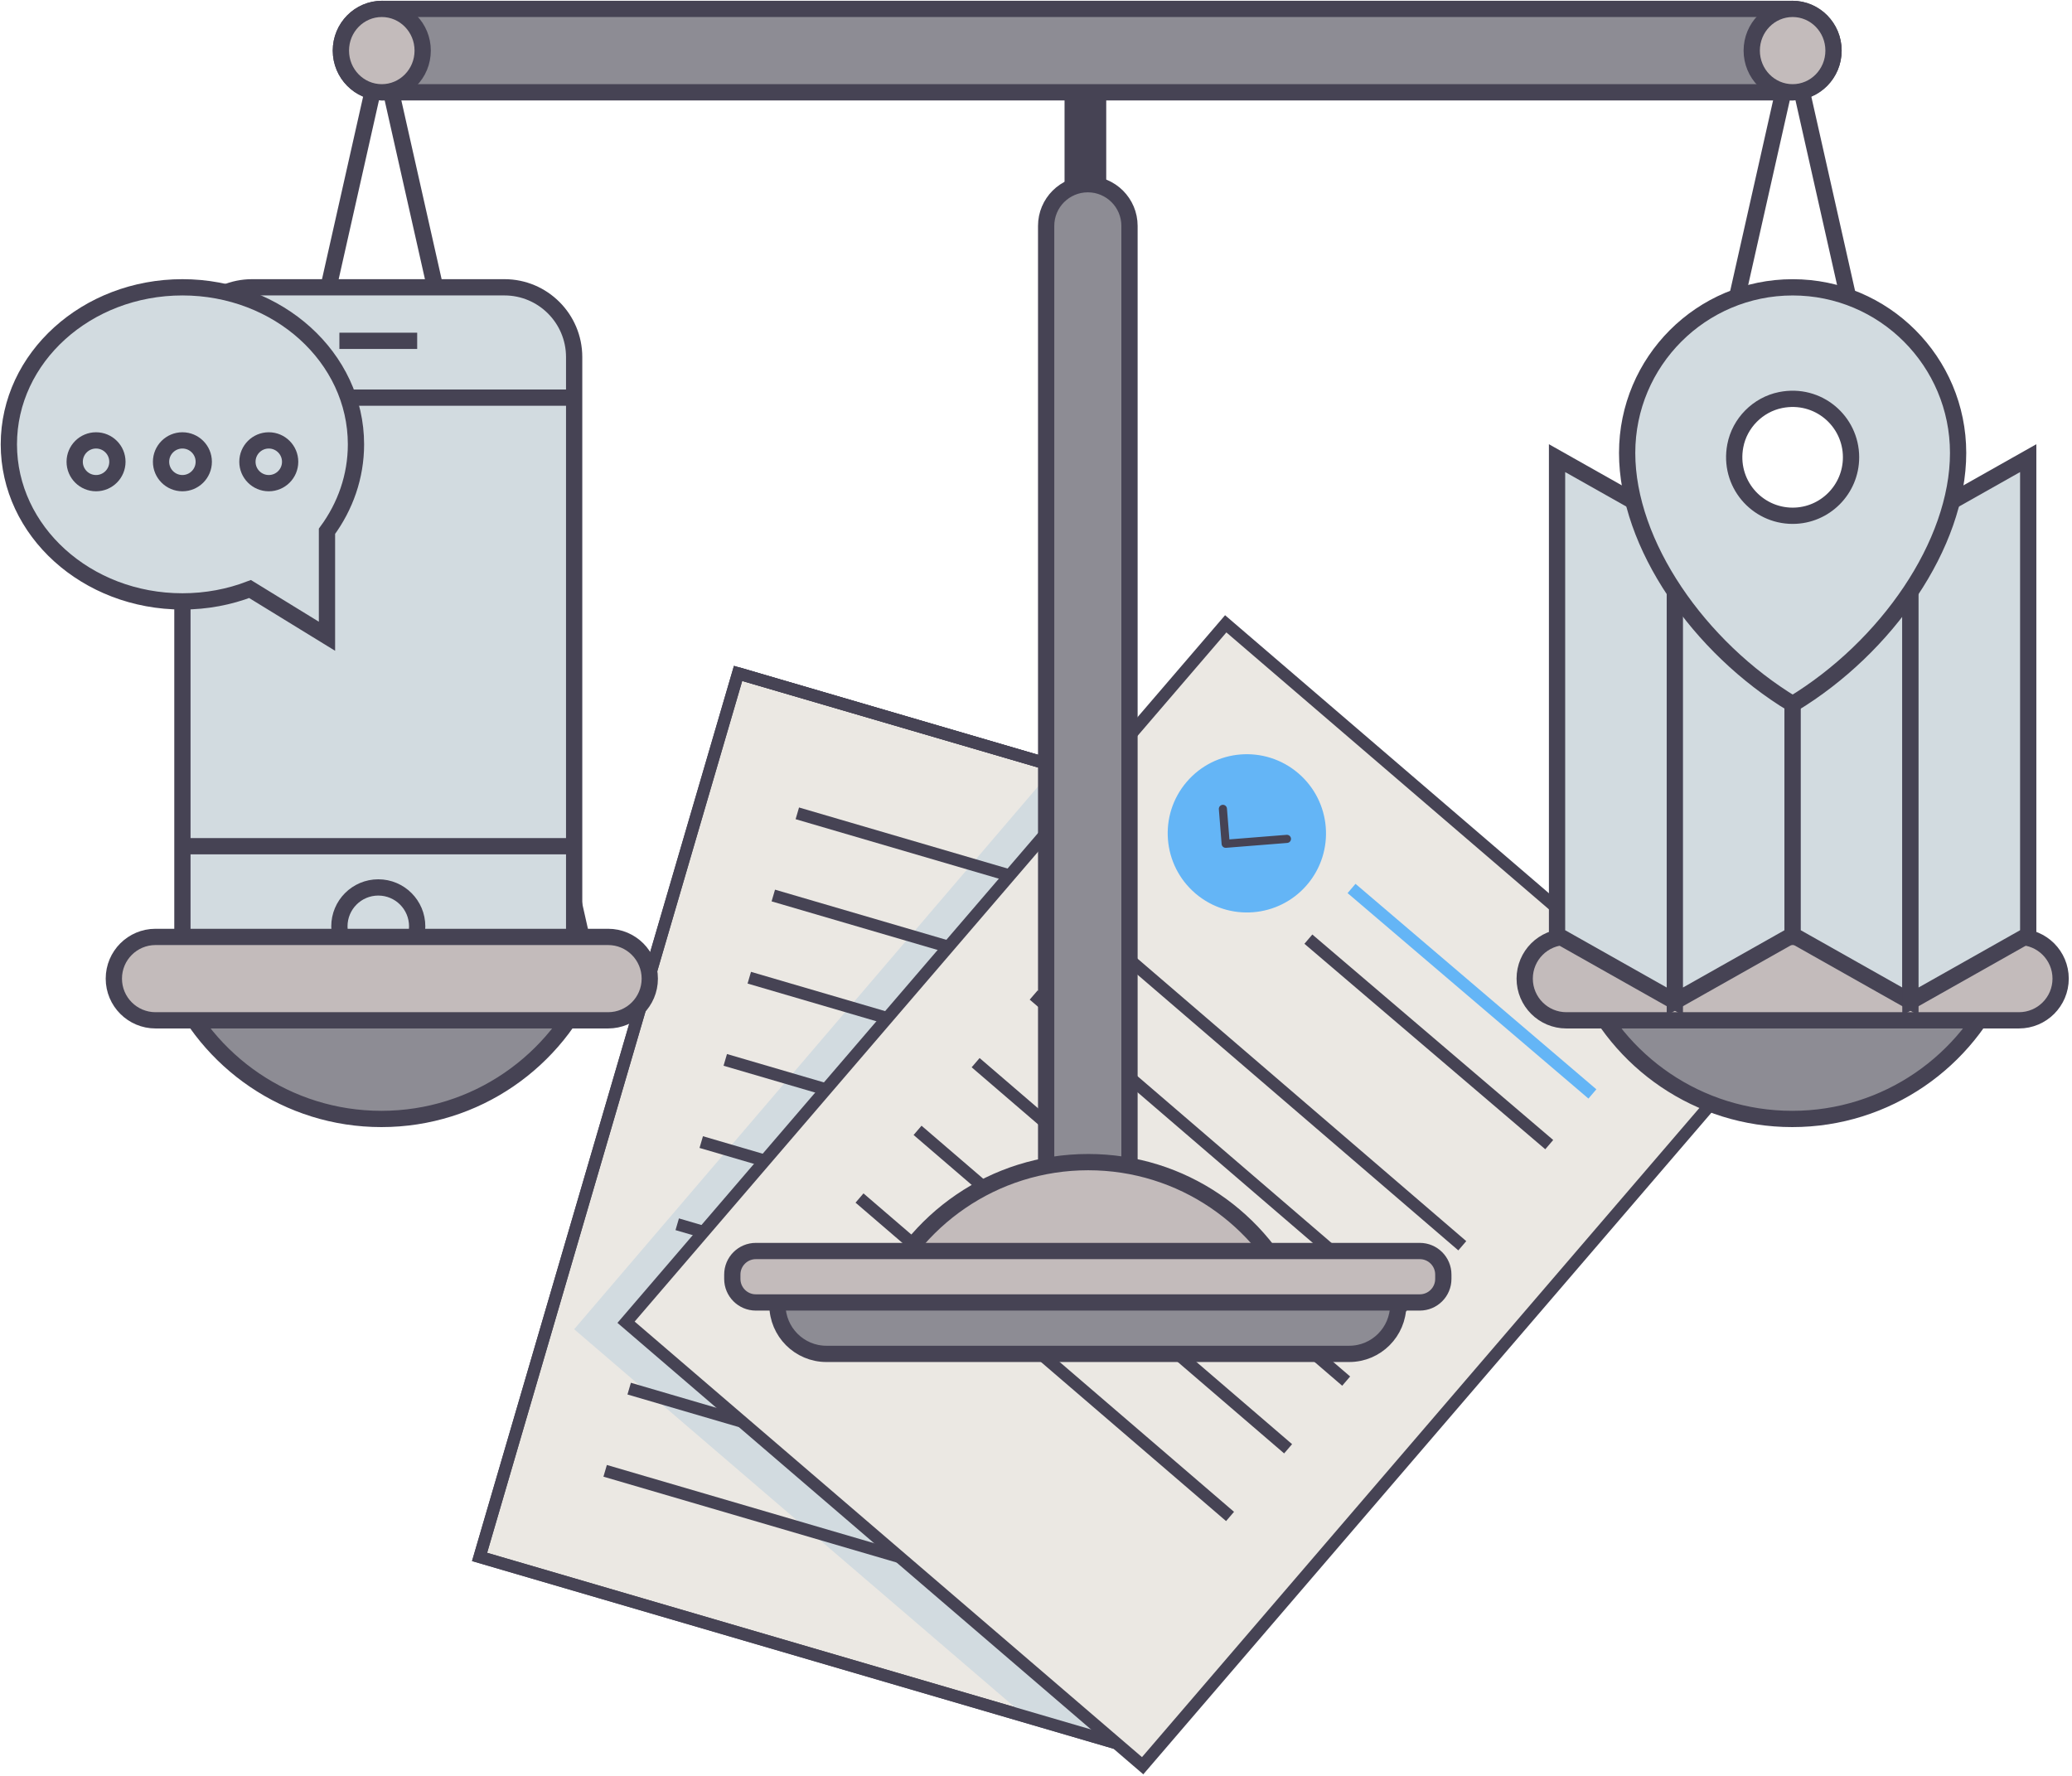<?xml version="1.0" encoding="UTF-8"?>
<svg width="357px" height="306px" viewBox="0 0 357 306" version="1.1" xmlns="http://www.w3.org/2000/svg" xmlns:xlink="http://www.w3.org/1999/xlink">
    <!-- Generator: Sketch 42 (36781) - http://www.bohemiancoding.com/sketch -->
    <title>Step2</title>
    <desc>Created with Sketch.</desc>
    <defs></defs>
    <g id="homepage" stroke="none" stroke-width="1" fill="none" fill-rule="evenodd">
        <g id="6steps" transform="translate(-862, -1429)">
            <g id="Group-2" transform="translate(829, 630)">
                <g id="Step2" transform="translate(34, 800)">
                    <g id="step_2">
                        <g id="artwork">
                            <g id="Group">
                                <g transform="translate(81.519, 106.096)">
                                    <g>
                                        <rect id="Rectangle-path" stroke="#464354" stroke-width="2.102" fill="#EBE8E3" fill-rule="nonzero" transform="translate(78.681, 101.529) rotate(16.307) translate(-78.681, -101.529) " x="20.02" y="22.218" width="117.321" height="158.621"></rect>
                                        <polygon id="Shape" fill="#D2DBE0" fill-rule="nonzero" points="16.406 121.942 99.318 24.928 157.231 41.884 183.824 102.103 112.737 194.12 94.228 188.699"></polygon>
                                        <g transform="translate(21.037, 32.9)" id="Shape" stroke="#464354" stroke-width="2.102">
                                            <path d="M33.821,0.148 L114.585,23.796"></path>
                                            <path d="M29.682,14.309 L110.447,37.956"></path>
                                            <path d="M25.543,28.47 L106.308,52.118"></path>
                                            <path d="M21.405,42.632 L102.169,66.279"></path>
                                            <path d="M17.266,56.794 L98.03,80.441"></path>
                                            <path d="M13.127,70.955 L93.891,94.603"></path>
                                            <path d="M8.988,85.116 L89.752,108.764"></path>
                                            <path d="M4.849,99.277 L85.613,122.925"></path>
                                            <path d="M0.71,113.439 L81.474,137.086"></path>
                                        </g>
                                        <path d="M44.633,8.916 L157.231,41.884" id="Shape" stroke="#464354" stroke-width="2.102"></path>
                                        <rect id="Rectangle-path" stroke="#464354" stroke-width="2.102" transform="translate(78.681, 101.529) rotate(16.307) translate(-78.681, -101.529) " x="20.02" y="22.218" width="117.321" height="158.621"></rect>
                                        <g transform="translate(24.981, 0)" stroke="#464354">
                                            <rect id="Rectangle-path" stroke-width="2.102" fill="#EBE8E3" fill-rule="nonzero" transform="translate(96.533, 98.773) rotate(40.649) translate(-96.533, -98.773) " x="37.876" y="19.468" width="117.314" height="158.611"></rect>
                                            <path d="M80.605,52.69 L144.448,107.559" id="Shape" stroke-width="2.102"></path>
                                            <path d="M70.602,64.352 L134.445,119.22" id="Shape" stroke-width="2.102"></path>
                                            <path d="M60.599,76.011 L124.441,130.881" id="Shape" stroke-width="2.102"></path>
                                            <path d="M50.594,87.673 L114.438,142.541" id="Shape" stroke-width="2.102"></path>
                                            <path d="M40.591,99.334 L104.434,154.203" id="Shape" stroke-width="2.102"></path>
                                        </g>
                                    </g>
                                    <g transform="translate(113.074, 17.108)">
                                        <g transform="translate(29.74, 28.137)" id="Shape" stroke-width="2.102">
                                            <path d="M7.535,0.749 L49.034,36.154" stroke="#64B5F6"></path>
                                            <path d="M0.097,9.482 L41.596,44.888" stroke="#464354"></path>
                                        </g>
                                        <g>
                                            <ellipse id="Oval" fill="#64B5F6" fill-rule="nonzero" transform="translate(19.237, 19.389) rotate(-49.555) translate(-19.237, -19.389) " cx="19.237" cy="19.389" rx="13.63" ry="13.643"></ellipse>
                                            <polyline id="Shape" stroke="#464354" stroke-width="1.401" stroke-linecap="round" stroke-linejoin="round" points="26.141 20.343 15.588 21.184 15.11 15.171"></polyline>
                                        </g>
                                    </g>
                                </g>
                                <g fill-rule="nonzero">
                                    <path d="M307.731,14.905 L64.915,14.905 C60.95,14.905 57.735,11.688 57.735,7.718 C57.735,3.749 60.95,0.532 64.915,0.532 L307.731,0.532 C311.697,0.532 314.911,3.749 314.911,7.718 C314.911,11.688 311.697,14.905 307.731,14.905 Z" id="Shape" stroke="#464354" stroke-width="2.803" fill="#8D8C94"></path>
                                    <g transform="translate(261.648, 0)" stroke="#464354" stroke-width="2.803">
                                        <path d="M82.229,167.625 L46.217,7.729" id="Shape" fill="#D2DBE0"></path>
                                        <path d="M10.206,167.625 L46.217,7.729" id="Shape" fill="#D2DBE0"></path>
                                        <ellipse id="Oval" fill="#C3BBBB" cx="46.217" cy="7.718" rx="7.046" ry="7.187"></ellipse>
                                        <path d="M82.234,167.625 C76.391,181.816 62.435,191.806 46.149,191.806 L46.149,191.806 L46.149,191.806 C29.988,191.806 16.124,181.971 10.202,167.957" id="Shape" fill="#8D8C94"></path>
                                        <path d="M85.213,174.812 L7.233,174.812 C3.267,174.812 0.053,171.594 0.053,167.625 C0.053,163.656 3.267,160.438 7.233,160.438 L85.213,160.438 C89.179,160.438 92.393,163.656 92.393,167.625 C92.393,171.594 89.179,174.812 85.213,174.812 Z" id="Shape" fill="#C3BBBB"></path>
                                        <g transform="translate(5.259, 48.192)" id="Shape" fill="#D2DBE0">
                                            <g transform="translate(0, 29.453)">
                                                <polygon points="20.664 93.912 0.368 82.459 0.368 0.296 20.664 11.749"></polygon>
                                                <polygon points="20.664 93.912 40.958 82.459 40.958 20.71 20.664 11.749"></polygon>
                                                <polygon points="61.253 93.912 40.958 82.459 40.958 20.71 61.253 11.749"></polygon>
                                                <polygon points="61.253 93.912 81.549 82.459 81.549 0.296 61.253 11.749"></polygon>
                                            </g>
                                            <path d="M40.964,0.318 C25.213,0.318 12.446,13.097 12.446,28.849 C12.446,44.615 24.818,62.355 40.964,72.133 C57.097,62.355 69.47,44.615 69.47,28.849 C69.47,13.097 56.703,0.318 40.964,0.318 Z M40.964,39.68 C34.756,39.68 29.858,34.055 31.081,27.62 C31.826,23.697 34.969,20.528 38.882,19.741 C45.339,18.444 51.023,23.35 51.023,29.599 C51.023,35.166 46.513,39.68 40.964,39.68 Z"></path>
                                        </g>
                                    </g>
                                    <g stroke="#464354" stroke-width="2.803">
                                        <path d="M100.796,167.625 L64.785,7.729" id="Shape" fill="#D2DBE0"></path>
                                        <path d="M28.773,167.625 L64.785,7.729" id="Shape" fill="#D2DBE0"></path>
                                        <ellipse id="Oval" fill="#C3BBBB" cx="64.781" cy="7.718" rx="7.046" ry="7.187"></ellipse>
                                        <g transform="translate(0, 48.192)" fill="#D2DBE0">
                                            <g transform="translate(30.241, 0)">
                                                <path d="M55.669,127.522 L12.203,127.522 C5.567,127.522 0.188,122.138 0.188,115.496 L0.188,12.339 C0.188,5.697 5.567,0.313 12.203,0.313 L55.669,0.313 C62.305,0.313 67.684,5.697 67.684,12.339 L67.684,115.496 C67.684,122.138 62.305,127.522 55.669,127.522 Z" id="Shape"></path>
                                                <path d="M0.188,19.323 L67.684,19.323" id="Shape"></path>
                                                <path d="M0.188,96.618 L67.684,96.618" id="Shape"></path>
                                                <ellipse id="Oval" cx="33.937" cy="110.428" rx="6.702" ry="6.708"></ellipse>
                                                <path d="M27.235,9.535 L40.638,9.535" id="Shape"></path>
                                            </g>
                                            <g>
                                                <path d="M42.082,52.302 C38.5,53.675 34.563,54.434 30.429,54.434 C13.913,54.434 0.525,42.319 0.525,27.374 C0.525,12.429 13.913,0.314 30.429,0.314 C46.944,0.314 60.333,12.429 60.333,27.374 C60.333,32.913 58.493,38.064 55.338,42.353 L55.338,60.44 L42.082,52.302 Z" id="Shape"></path>
                                                <g transform="translate(11.833, 26.32)" id="Oval">
                                                    <ellipse cx="3.716" cy="4.056" rx="3.68" ry="3.684"></ellipse>
                                                    <ellipse cx="18.595" cy="4.056" rx="3.68" ry="3.684"></ellipse>
                                                    <ellipse cx="33.477" cy="4.056" rx="3.68" ry="3.684"></ellipse>
                                                </g>
                                            </g>
                                        </g>
                                        <path d="M100.796,167.625 C94.953,181.816 80.998,191.806 64.711,191.806 L64.711,191.806 L64.711,191.806 C48.551,191.806 34.686,181.971 28.764,167.957" id="Shape" fill="#8D8C94"></path>
                                        <path d="M103.776,174.812 L25.795,174.812 C21.83,174.812 18.615,171.594 18.615,167.625 C18.615,163.656 21.83,160.438 25.795,160.438 L103.776,160.438 C107.741,160.438 110.956,163.656 110.956,167.625 C110.956,171.594 107.741,174.812 103.776,174.812 Z" id="Shape" fill="#C3BBBB"></path>
                                    </g>
                                    <g transform="translate(124.907, 14.476)">
                                        <rect id="Rectangle-path" fill="#464354" x="57.513" y="0.429" width="7.18" height="17.968"></rect>
                                        <path d="M68.702,23.45 L68.702,199.785 C68.702,203.754 65.487,206.971 61.522,206.971 C57.556,206.971 54.341,203.754 54.341,199.785 L54.341,23.45 C54.341,19.481 57.556,16.263 61.522,16.263 C65.487,16.262 68.702,19.481 68.702,23.45 Z" id="Shape" stroke="#464354" stroke-width="2.803" fill="#8D8C94"></path>
                                        <path d="M25.505,208.948 C31.348,194.757 45.303,184.768 61.59,184.768 L61.59,184.768 L61.59,184.768 C77.75,184.768 91.615,194.602 97.537,208.616 L25.505,208.948 Z" id="Shape" stroke="#464354" stroke-width="2.803" fill="#C3BBBB"></path>
                                        <g transform="translate(0, 200.035)" id="Shape" stroke="#464354" stroke-width="2.803">
                                            <path d="M114.999,0.049 L114.999,9.323 C114.999,13.991 111.218,17.775 106.554,17.775 L16.488,17.775 C11.824,17.775 8.043,13.991 8.043,9.323 L8.043,0.049" fill="#8D8C94"></path>
                                            <path d="M118.72,8.913 L4.322,8.913 C2.083,8.913 0.268,7.097 0.268,4.856 L0.268,4.107 C0.268,1.866 2.083,0.05 4.322,0.05 L118.72,0.05 C120.959,0.05 122.773,1.866 122.773,4.107 L122.773,4.856 C122.775,7.096 120.959,8.913 118.72,8.913 Z" fill="#C3BBBB"></path>
                                        </g>
                                    </g>
                                </g>
                            </g>
                        </g>
                    </g>
                </g>
            </g>
        </g>
    </g>
</svg>